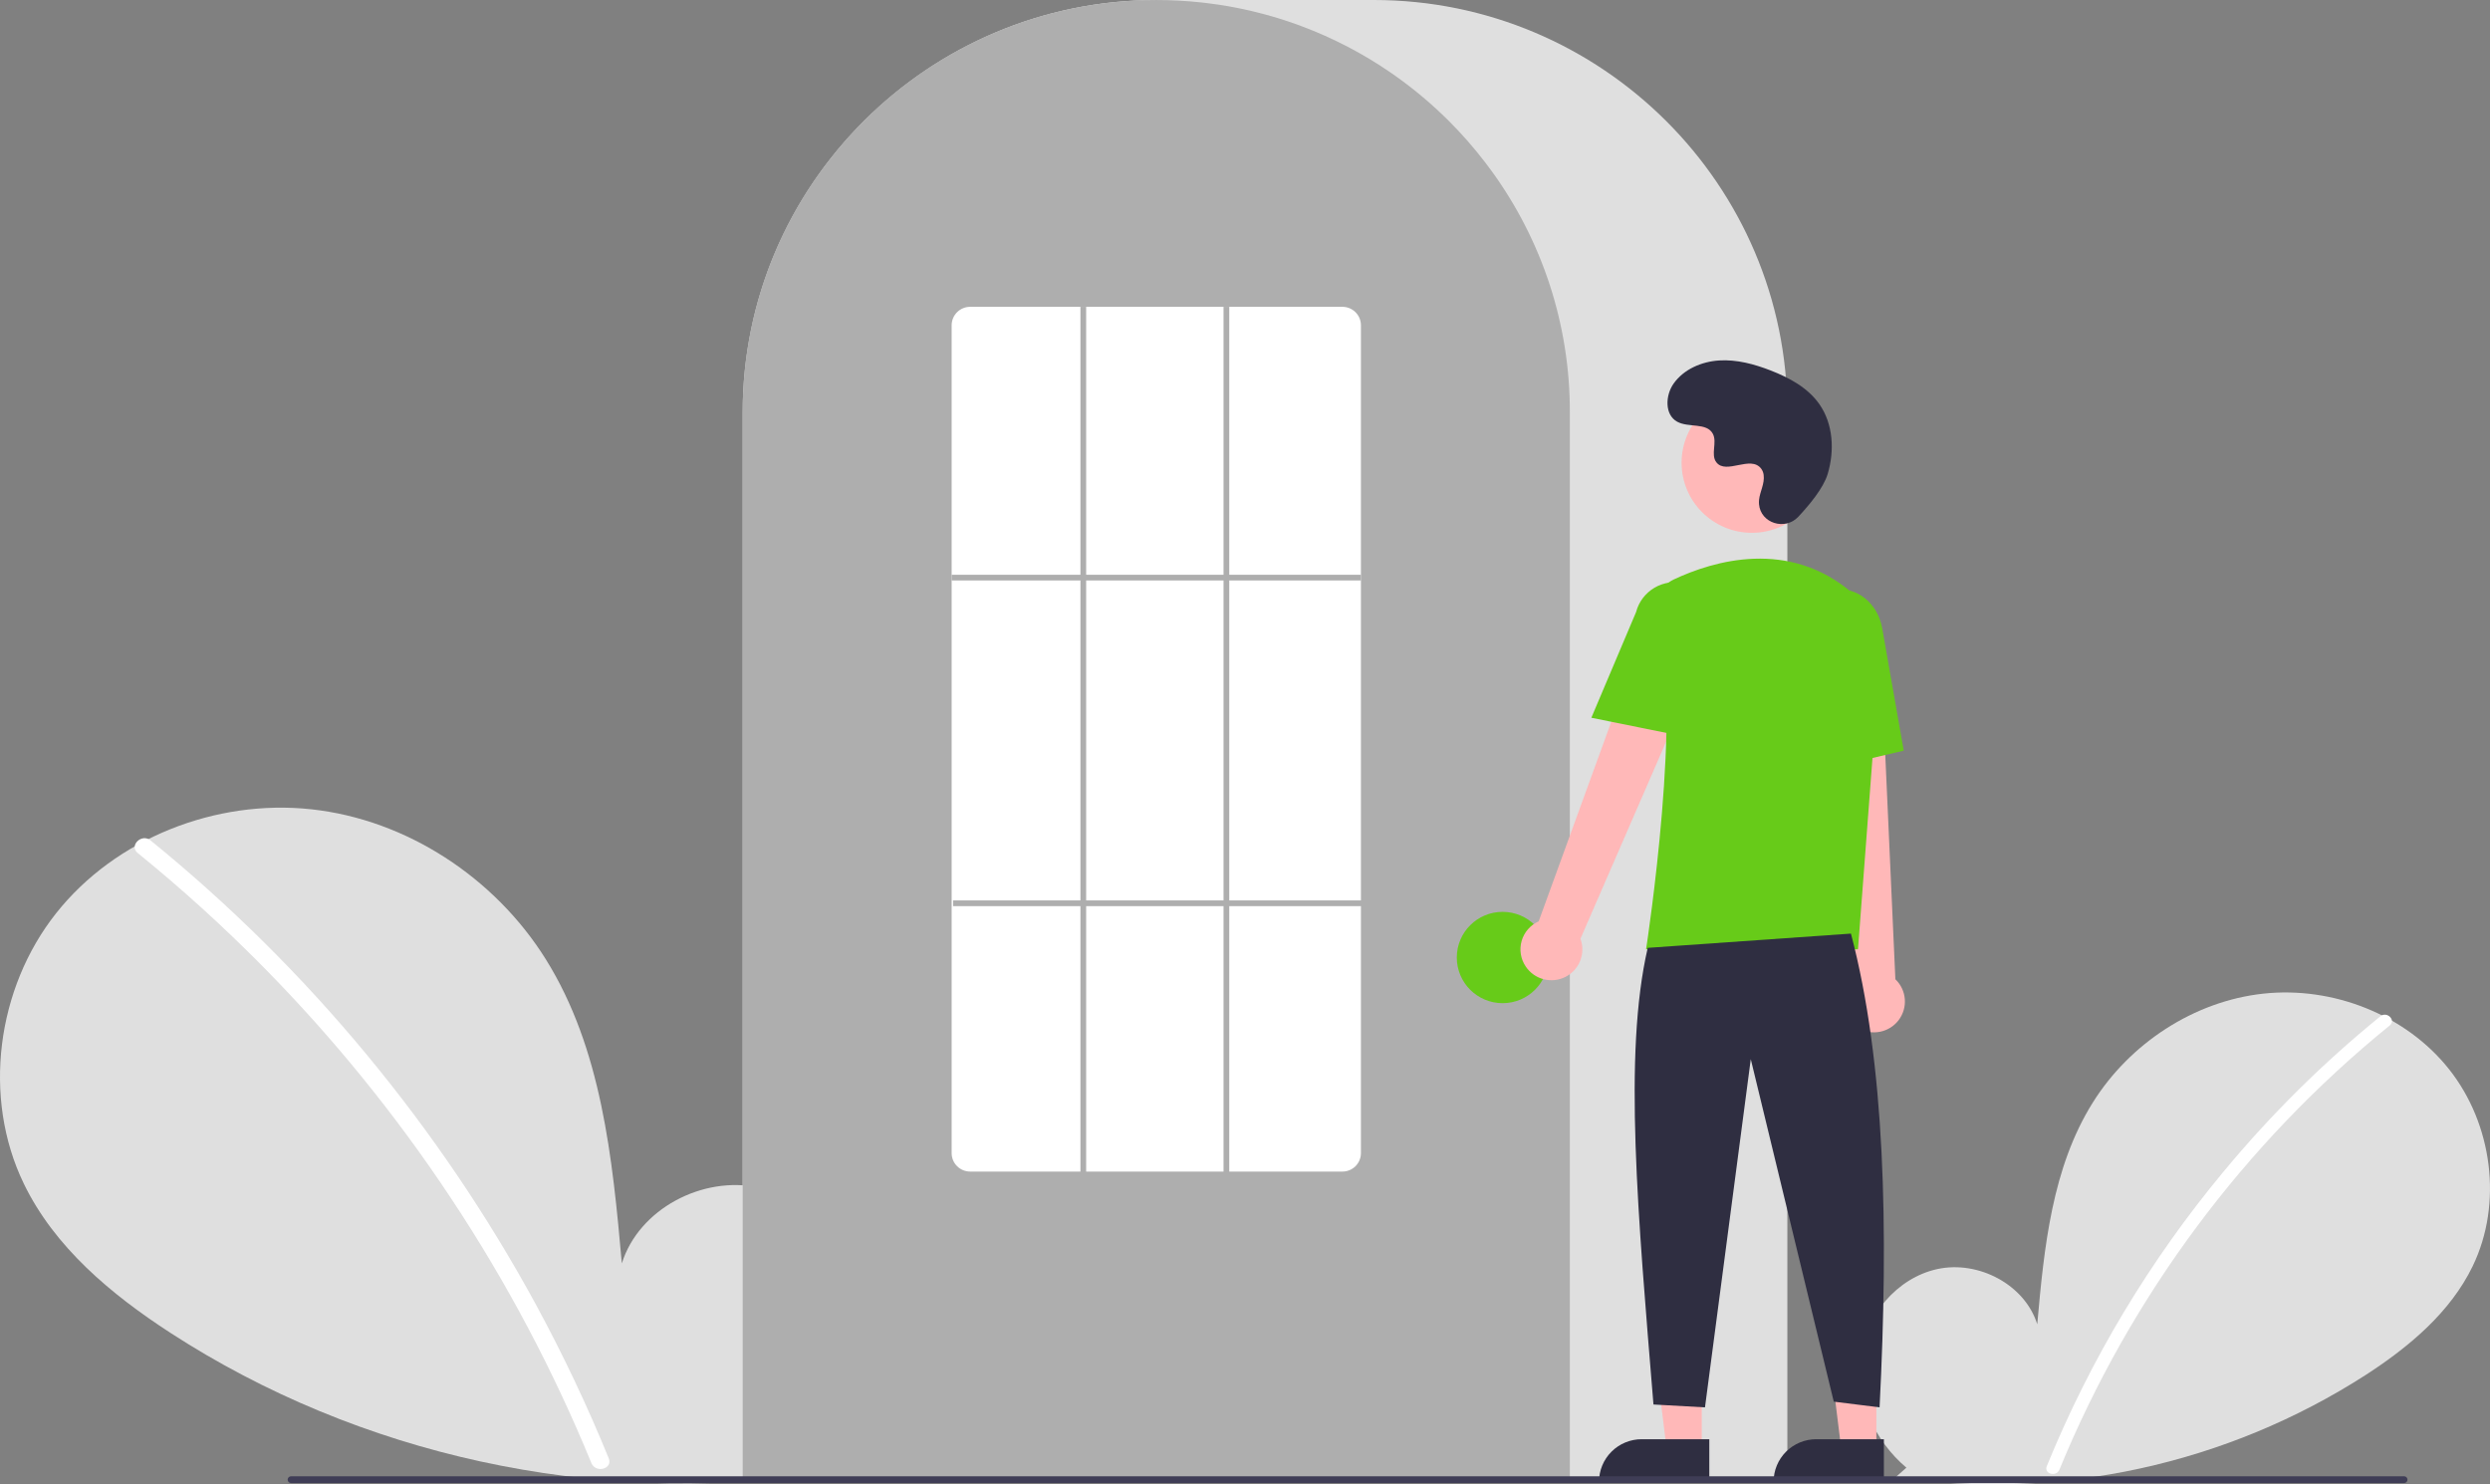 <svg width="525" height="313" viewBox="0 0 525 313" fill="none" xmlns="http://www.w3.org/2000/svg">
<rect x="0" y="0" width="525" height="313" fill="#808080" stroke="none"/>
<g clip-path="url(#clip0_2901_693)">
<path d="M401.95 309.458C395.229 303.794 391.146 294.848 392.217 286.138C393.287 277.428 399.919 269.421 408.521 267.571C417.123 265.721 426.929 270.841 429.541 279.221C430.979 263.066 432.636 246.234 441.249 232.476C449.048 220.019 462.556 211.105 477.196 209.511C491.836 207.916 507.249 213.939 516.379 225.461C525.51 236.984 527.745 253.736 521.351 266.964C516.64 276.71 507.961 283.962 498.868 289.863C469.485 308.768 434.244 316.456 399.629 311.512L401.95 309.458Z" fill="#DFDFDF"/>
<path d="M501.905 214.273C489.826 224.085 478.744 235.058 468.821 247.035C453.29 265.714 440.723 286.656 431.556 309.133C430.885 310.773 433.556 311.487 434.219 309.865C449.217 273.336 473.16 241.139 503.858 216.22C505.236 215.101 503.273 213.163 501.905 214.273Z" fill="white"/>
<path d="M169.006 307.918C178.238 300.139 183.845 287.851 182.375 275.887C180.904 263.924 171.796 252.927 159.981 250.386C148.166 247.846 134.698 254.878 131.11 266.387C129.135 244.198 126.859 221.079 115.029 202.183C104.317 185.073 85.763 172.83 65.656 170.64C45.548 168.45 24.378 176.722 11.837 192.549C-0.703 208.375 -3.774 231.383 5.009 249.553C11.479 262.938 23.4 272.9 35.889 281.004C75.734 306.859 125.163 317.642 172.194 310.74" fill="#DFDFDF"/>
<path d="M31.721 177.186C48.312 190.662 63.533 205.734 77.163 222.184C90.795 238.617 102.797 256.33 112.999 275.073C118.702 285.588 123.825 296.405 128.345 307.476C129.267 309.728 125.6 310.709 124.688 308.482C116.682 288.963 106.776 270.274 95.114 252.682C83.508 235.154 70.225 218.79 55.45 203.82C47.093 195.357 38.276 187.358 29.039 179.861C27.146 178.323 29.843 175.662 31.721 177.186L31.721 177.186Z" fill="white"/>
<path d="M376.852 312.315H156.594V86.955C156.594 39.008 195.711 0 243.792 0H289.654C337.735 0 376.852 39.008 376.852 86.955V312.315Z" fill="#DFDFDF"/>
<path d="M330.991 312.316H156.594V86.956C156.546 68.584 162.38 50.676 173.247 35.84C173.647 35.295 174.047 34.758 174.459 34.227C179.715 27.352 185.97 21.298 193.017 16.264C193.415 15.975 193.815 15.691 194.221 15.407C200.118 11.338 206.497 8.011 213.213 5.503C213.611 5.352 214.017 5.201 214.423 5.056C220.497 2.895 226.793 1.414 233.196 0.642C233.593 0.587 234 0.545 234.408 0.503C240.647 -0.162 246.939 -0.162 253.178 0.503C253.585 0.545 253.992 0.587 254.394 0.642C260.794 1.415 267.089 2.895 273.161 5.056C273.567 5.201 273.973 5.352 274.373 5.503C281.006 7.98 287.31 11.257 293.144 15.261C293.55 15.539 293.955 15.822 294.355 16.106C298.305 18.918 302.016 22.051 305.449 25.472C308.202 28.216 310.767 31.142 313.127 34.228C313.538 34.758 313.937 35.295 314.337 35.839C325.204 50.675 331.039 68.584 330.991 86.956V312.316Z" fill="#AEAEAE"/>
<path d="M316.811 211.518C322.144 211.518 326.467 207.207 326.467 201.89C326.467 196.572 322.144 192.262 316.811 192.262C311.479 192.262 307.156 196.572 307.156 201.89C307.156 207.207 311.479 211.518 316.811 211.518Z" fill="#67CB19"/>
<path d="M358.809 305.562H351.411L347.891 277.105L358.81 277.106L358.809 305.562Z" fill="#FFB8B8"/>
<path d="M346.128 303.457H360.396V312.415H337.145C337.145 311.239 337.377 310.074 337.828 308.987C338.28 307.9 338.942 306.913 339.776 306.081C340.61 305.249 341.6 304.589 342.69 304.139C343.78 303.689 344.948 303.457 346.128 303.457Z" fill="#2F2E41"/>
<path d="M395.621 305.562H388.223L384.703 277.105L395.623 277.106L395.621 305.562Z" fill="#FFB8B8"/>
<path d="M382.937 303.457H397.204V312.415H373.953C373.953 311.239 374.186 310.074 374.637 308.987C375.088 307.9 375.75 306.913 376.584 306.081C377.419 305.249 378.409 304.589 379.499 304.139C380.589 303.689 381.757 303.457 382.937 303.457Z" fill="#2F2E41"/>
<path d="M321.697 203.801C321.165 203.019 320.811 202.13 320.66 201.197C320.51 200.264 320.566 199.309 320.826 198.4C321.085 197.491 321.542 196.65 322.162 195.936C322.783 195.222 323.553 194.652 324.419 194.267L349.568 125.145L361.943 131.879L333.228 197.935C333.781 199.428 333.765 201.071 333.184 202.553C332.603 204.034 331.497 205.252 330.075 205.975C328.654 206.698 327.016 206.876 325.472 206.476C323.928 206.075 322.584 205.123 321.697 203.801Z" fill="#FFB8B8"/>
<path d="M391.841 216.789C391.019 216.318 390.31 215.674 389.765 214.902C389.219 214.129 388.85 213.246 388.684 212.316C388.517 211.385 388.558 210.43 388.802 209.517C389.045 208.603 389.487 207.755 390.096 207.03L382.305 133.91L396.388 134.552L399.626 206.475C400.779 207.575 401.487 209.058 401.616 210.644C401.745 212.23 401.287 213.808 400.327 215.08C399.368 216.351 397.974 217.227 396.41 217.542C394.846 217.857 393.22 217.589 391.841 216.789Z" fill="#FFB8B8"/>
<path d="M369.372 112.341C377.558 112.341 384.193 105.724 384.193 97.561C384.193 89.398 377.558 82.781 369.372 82.781C361.186 82.781 354.551 89.398 354.551 97.561C354.551 105.724 361.186 112.341 369.372 112.341Z" fill="#FFB8B8"/>
<path d="M391.746 200.155H347.062L347.116 199.808C347.197 199.29 355.08 147.792 349.266 130.945C348.682 129.289 348.733 127.477 349.41 125.857C350.086 124.237 351.339 122.923 352.928 122.169H352.928C361.239 118.266 377.191 113.461 390.656 125.123C392.637 126.868 394.184 129.048 395.175 131.491C396.166 133.935 396.573 136.575 396.364 139.202L391.746 200.155Z" fill="#67CB19"/>
<path d="M355.644 155.405L335.527 151.335L344.957 129.052C345.521 126.894 346.921 125.047 348.849 123.916C350.777 122.786 353.076 122.464 355.242 123.021C357.407 123.579 359.263 124.97 360.401 126.89C361.539 128.81 361.868 131.102 361.314 133.263L355.644 155.405Z" fill="#67CB19"/>
<path d="M381.41 162.959L380.201 135.313C379.284 130.116 382.267 125.203 386.855 124.4C391.445 123.6 395.926 127.205 396.847 132.44L401.393 158.272L381.41 162.959Z" fill="#67CB19"/>
<path d="M390.26 196.848C397.45 224.154 398.234 258.871 396.295 296.74L386.639 295.537L369.14 223.325L359.484 296.74L348.622 296.138C345.377 256.404 342.218 222.293 347.415 199.856L390.26 196.848Z" fill="#2F2E41"/>
<path d="M379.138 108.983C376.373 111.92 371.238 110.343 370.878 106.33C370.85 106.019 370.852 105.705 370.884 105.394C371.07 103.617 372.1 102.003 371.853 100.127C371.797 99.66 371.623 99.215 371.346 98.834C369.143 95.891 363.971 100.15 361.891 97.486C360.616 95.853 362.115 93.281 361.137 91.456C359.845 89.047 356.02 90.235 353.621 88.916C350.953 87.448 351.112 83.365 352.869 80.881C355.012 77.852 358.768 76.236 362.478 76.002C366.188 75.77 369.872 76.77 373.335 78.116C377.271 79.645 381.173 81.758 383.594 85.209C386.539 89.405 386.823 95.046 385.35 99.953C384.454 102.938 381.396 106.584 379.138 108.983Z" fill="#2F2E41"/>
<path d="M506.887 312.703H61.365C61.175 312.702 60.992 312.626 60.858 312.492C60.724 312.358 60.648 312.176 60.648 311.986C60.648 311.796 60.724 311.614 60.858 311.48C60.992 311.346 61.175 311.27 61.365 311.27H506.887C507.077 311.27 507.26 311.346 507.394 311.48C507.528 311.614 507.604 311.796 507.604 311.986C507.604 312.176 507.528 312.358 507.394 312.492C507.26 312.626 507.077 312.702 506.887 312.703Z" fill="#3F3D56"/>
<path d="M283.019 247.026H204.571C203.538 247.031 202.545 246.628 201.809 245.904C201.074 245.18 200.656 244.195 200.648 243.165V68.552C200.656 67.522 201.074 66.537 201.809 65.813C202.545 65.089 203.538 64.686 204.571 64.692H283.019C284.052 64.686 285.046 65.089 285.781 65.813C286.516 66.537 286.934 67.522 286.942 68.552V243.165C286.934 244.195 286.516 245.18 285.781 245.904C285.046 246.628 284.052 247.031 283.019 247.026Z" fill="white"/>
<path d="M286.942 121.188H200.648V122.391H286.942V121.188Z" fill="#AEAEAE"/>
<path d="M287.242 189.855H200.949V191.059H287.242V189.855Z" fill="#AEAEAE"/>
<path d="M229.008 64.691H227.801V247.627H229.008V64.691Z" fill="#AEAEAE"/>
<path d="M259.18 64.691H257.973V247.627H259.18V64.691Z" fill="#AEAEAE"/>
</g>
<defs>
<clipPath id="clip0_2901_693">
<rect width="525" height="313" fill="white"/>
</clipPath>
</defs>
</svg>
